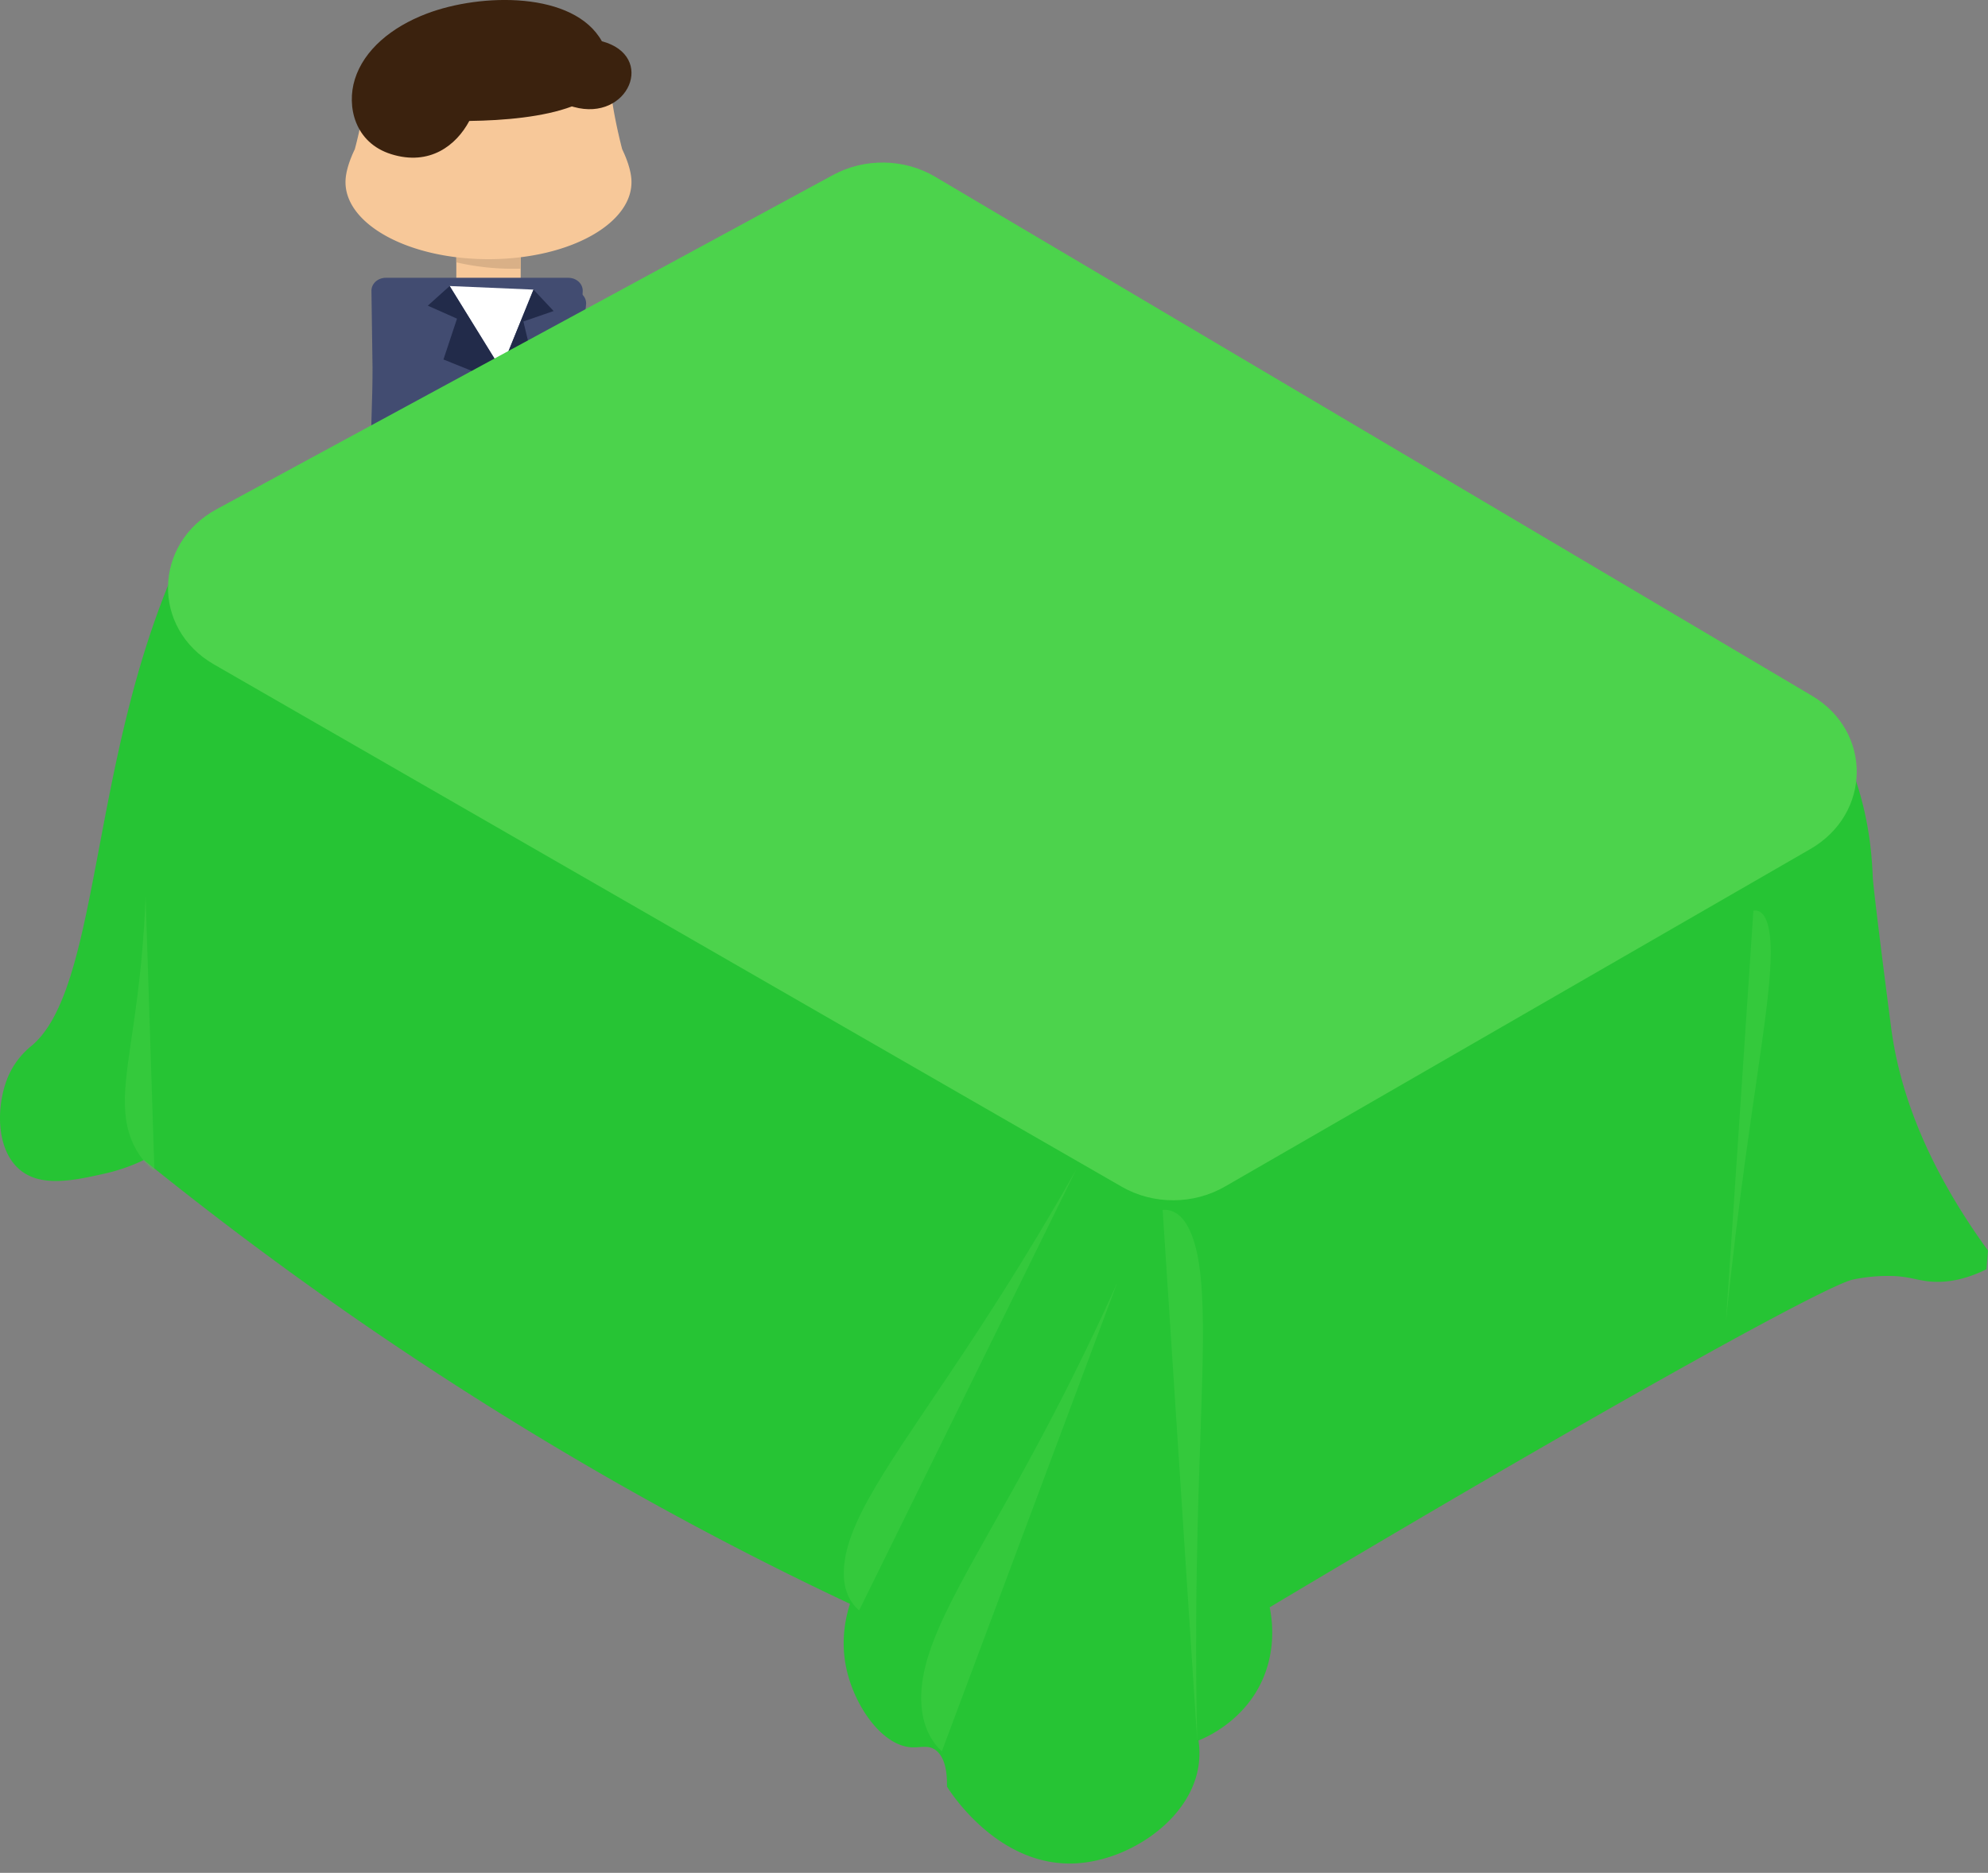 <svg id="Layer_1" data-name="Layer 1" xmlns="http://www.w3.org/2000/svg" viewBox="0 0 1993.86 1878.87"><rect x="0" y="0" width="1993.86" height="1878.87" fill="#808080" stroke="none"/><defs><style>.cls-1{fill:#f7c899;}.cls-2{fill:#d9b087;}.cls-3{fill:#424c71;}.cls-4{fill:#3b220e;}.cls-5{fill:#fff;}.cls-6{fill:#222b4a;}.cls-7{fill:#26c434;}.cls-8,.cls-9{fill:#4cd34c;}.cls-9{opacity:0.38;}</style></defs><title>1Player</title><path class="cls-1" d="M457.67,283.18c0,12.12,14.45,11.86,32.27,11.86h0c17.82,0,32.27.26,32.27-11.86V194.91c0-12.12-14.44-21.95-32.27-21.95h0c-17.82,0-32.27,9.83-32.27,21.95Z"/><path class="cls-2" d="M522.2,269.53c-2.28.06-4.57.1-6.87.1a252.56,252.56,0,0,1-57.66-6.45V194.91c0-12.12,14.45-21.95,32.27-21.95s32.27,9.83,32.27,21.95Z"/><path class="cls-1" d="M355.85,149.69h0A396,396,0,0,0,368.22,78c1.69-23.73,22.34-58.83,121.72-58.83S610.9,54.29,611.65,78c.92,28.79,12.36,71.68,12.36,71.68h0c5.38,11.21,8.63,21.63,9.23,30.06,3.07,43.55-61,80.26-143.31,80.26s-146.38-36.7-143.31-80.26C347.22,171.32,350.47,160.9,355.85,149.69Z"/><path class="cls-3" d="M569.86,538.62l14.56-246.11c.48-7.61-6.05-13.84-14.6-13.84H387.15c-8.55,0-15.08,6.22-14.6,13.84L376,538.62Z"/><path id="_Path_" data-name="&lt;Path&gt;" class="cls-4" d="M355.85,79.64c9.17-29.55,36.77-52.5,71.94-65.89,55-21,147.85-22.43,175.86,27.63,54.95,14.7,26.7,81.13-28.11,65.93l-1.94-.55c-28.24,10.63-68,14.13-102.92,14.58-13,24.4-39.56,45.37-78.15,33.38C355.46,143.21,347.54,106.42,355.85,79.64Z"/><path class="cls-3" d="M562.78,550.9l25-245.27c.81-7.59-5.46-14.08-14-14.45l-182.51-7.78c-8.54-.36-15.33,5.58-15.17,13.2l-7,246Z"/><polygon class="cls-5" points="502.6 370.49 450.98 286.95 535.06 290.54 502.6 370.49"/><polygon class="cls-6" points="450.98 286.95 429.06 306.65 458.37 319.68 444.77 360.63 502.03 383.71 502.6 370.49 450.98 286.95"/><polygon class="cls-6" points="535.07 290.54 555.24 312.03 524.92 322.51 534.99 364.48 502.03 383.71 502.6 370.49 535.07 290.54"/><polygon class="cls-6" points="386.67 449.4 469.16 464.05 474.01 449.61 391.52 434.96 386.67 449.4"/><polygon class="cls-6" points="530.57 464.12 569.1 462.05 566.64 447.16 528.12 449.24 530.57 464.12"/><path class="cls-7" d="M1896.6,1030.14c-17.62-136-18.24-149-18.24-149-.71-15.08-1.94-50-15.2-92.48a319.49,319.49,0,0,0-15.2-39.39L198.45,532.5a17.34,17.34,0,0,1-1.89,3.35c-.79,1.08-1.62,2.13-2.47,3.16l-.69.83c-.09.11-1.2,1.5-.37.42a6.93,6.93,0,0,1-5.53,3.06,893.66,893.66,0,0,0-38.64,98.07C91.5,817,92.23,998.24,31.85,1049A80.56,80.56,0,0,0,9,1078.09C-2.82,1104-5.12,1146,15.13,1168.86c21.11,23.82,57,15.83,89.67,8.56a184.63,184.63,0,0,0,39.51-13.7,3556.34,3556.34,0,0,0,465,318.54c83.68,48,165,89.92,243.16,126.73-4.36,13.6-8.89,35.08-4.56,59.94,6.94,39.87,35.47,81.54,65.35,83.92,10,.8,18-3,25.84,3.43,9.44,7.71,10.88,23.73,10.64,36,3.62,5.86,51.8,81.17,129.18,77.07,53.87-2.86,114.9-43.84,123.1-97.62a87.37,87.37,0,0,0,0-25.69c6.19-2.39,55.14-22.33,69.91-77.07,6.35-23.54,3.92-44.41,1.52-56.52,319.63-190.91,556.9-322.89,585.11-328.82a171.51,171.51,0,0,1,42.55-3.42c14.68,1,21.37,3.86,31.91,5.14,13.65,1.66,33.53.72,59.27-12l1.52-18.84C1925.54,1160.59,1903.58,1084,1896.6,1030.14Z"/><path class="cls-8" d="M835.45,175.57l-618,335.16c-64,34.68-65.54,119.76-2.9,155.8l910.47,524c31.65,18.22,71.82,18.14,103.62-.2l586.93-338.49c61.45-35.44,62.34-118,1.65-153.9L937.83,177.28C906.86,158.95,867.33,158.29,835.45,175.57Z"/><path class="cls-9" d="M1079.33,1173.4c-36.83,65.47-73,122.73-99.69,163.57-75.27,115.17-128.13,180.86-133,233.63-2.3,24.76,6.79,37.8,15,45"/><path class="cls-9" d="M146,899.2c-1.44,40.35-5.07,75.25-8.2,100.06-8.82,70-19.8,108.9-6.1,143.83,6.43,16.39,16,26,23.19,31.64"/><path class="cls-9" d="M1120.37,1287.22c-30.79,69-61.83,128.95-84.9,171.58C970.42,1579,923,1646.46,923.92,1705c.42,27.45,11.33,43.08,20.67,52.07"/><path class="cls-9" d="M1200.78,1747.17c-2-82.62-1-158,.3-212.52,3.7-153.68,12.62-249.22-6-296.11-8.73-22-20.4-25.41-29-24.73"/><path class="cls-9" d="M1731,1326.53c6.35-64.05,13.85-122.56,19.65-164.86,16.34-119.29,30.57-193.58,23.44-229.57-3.34-16.89-10.19-19.28-15.55-18.58"/></svg>